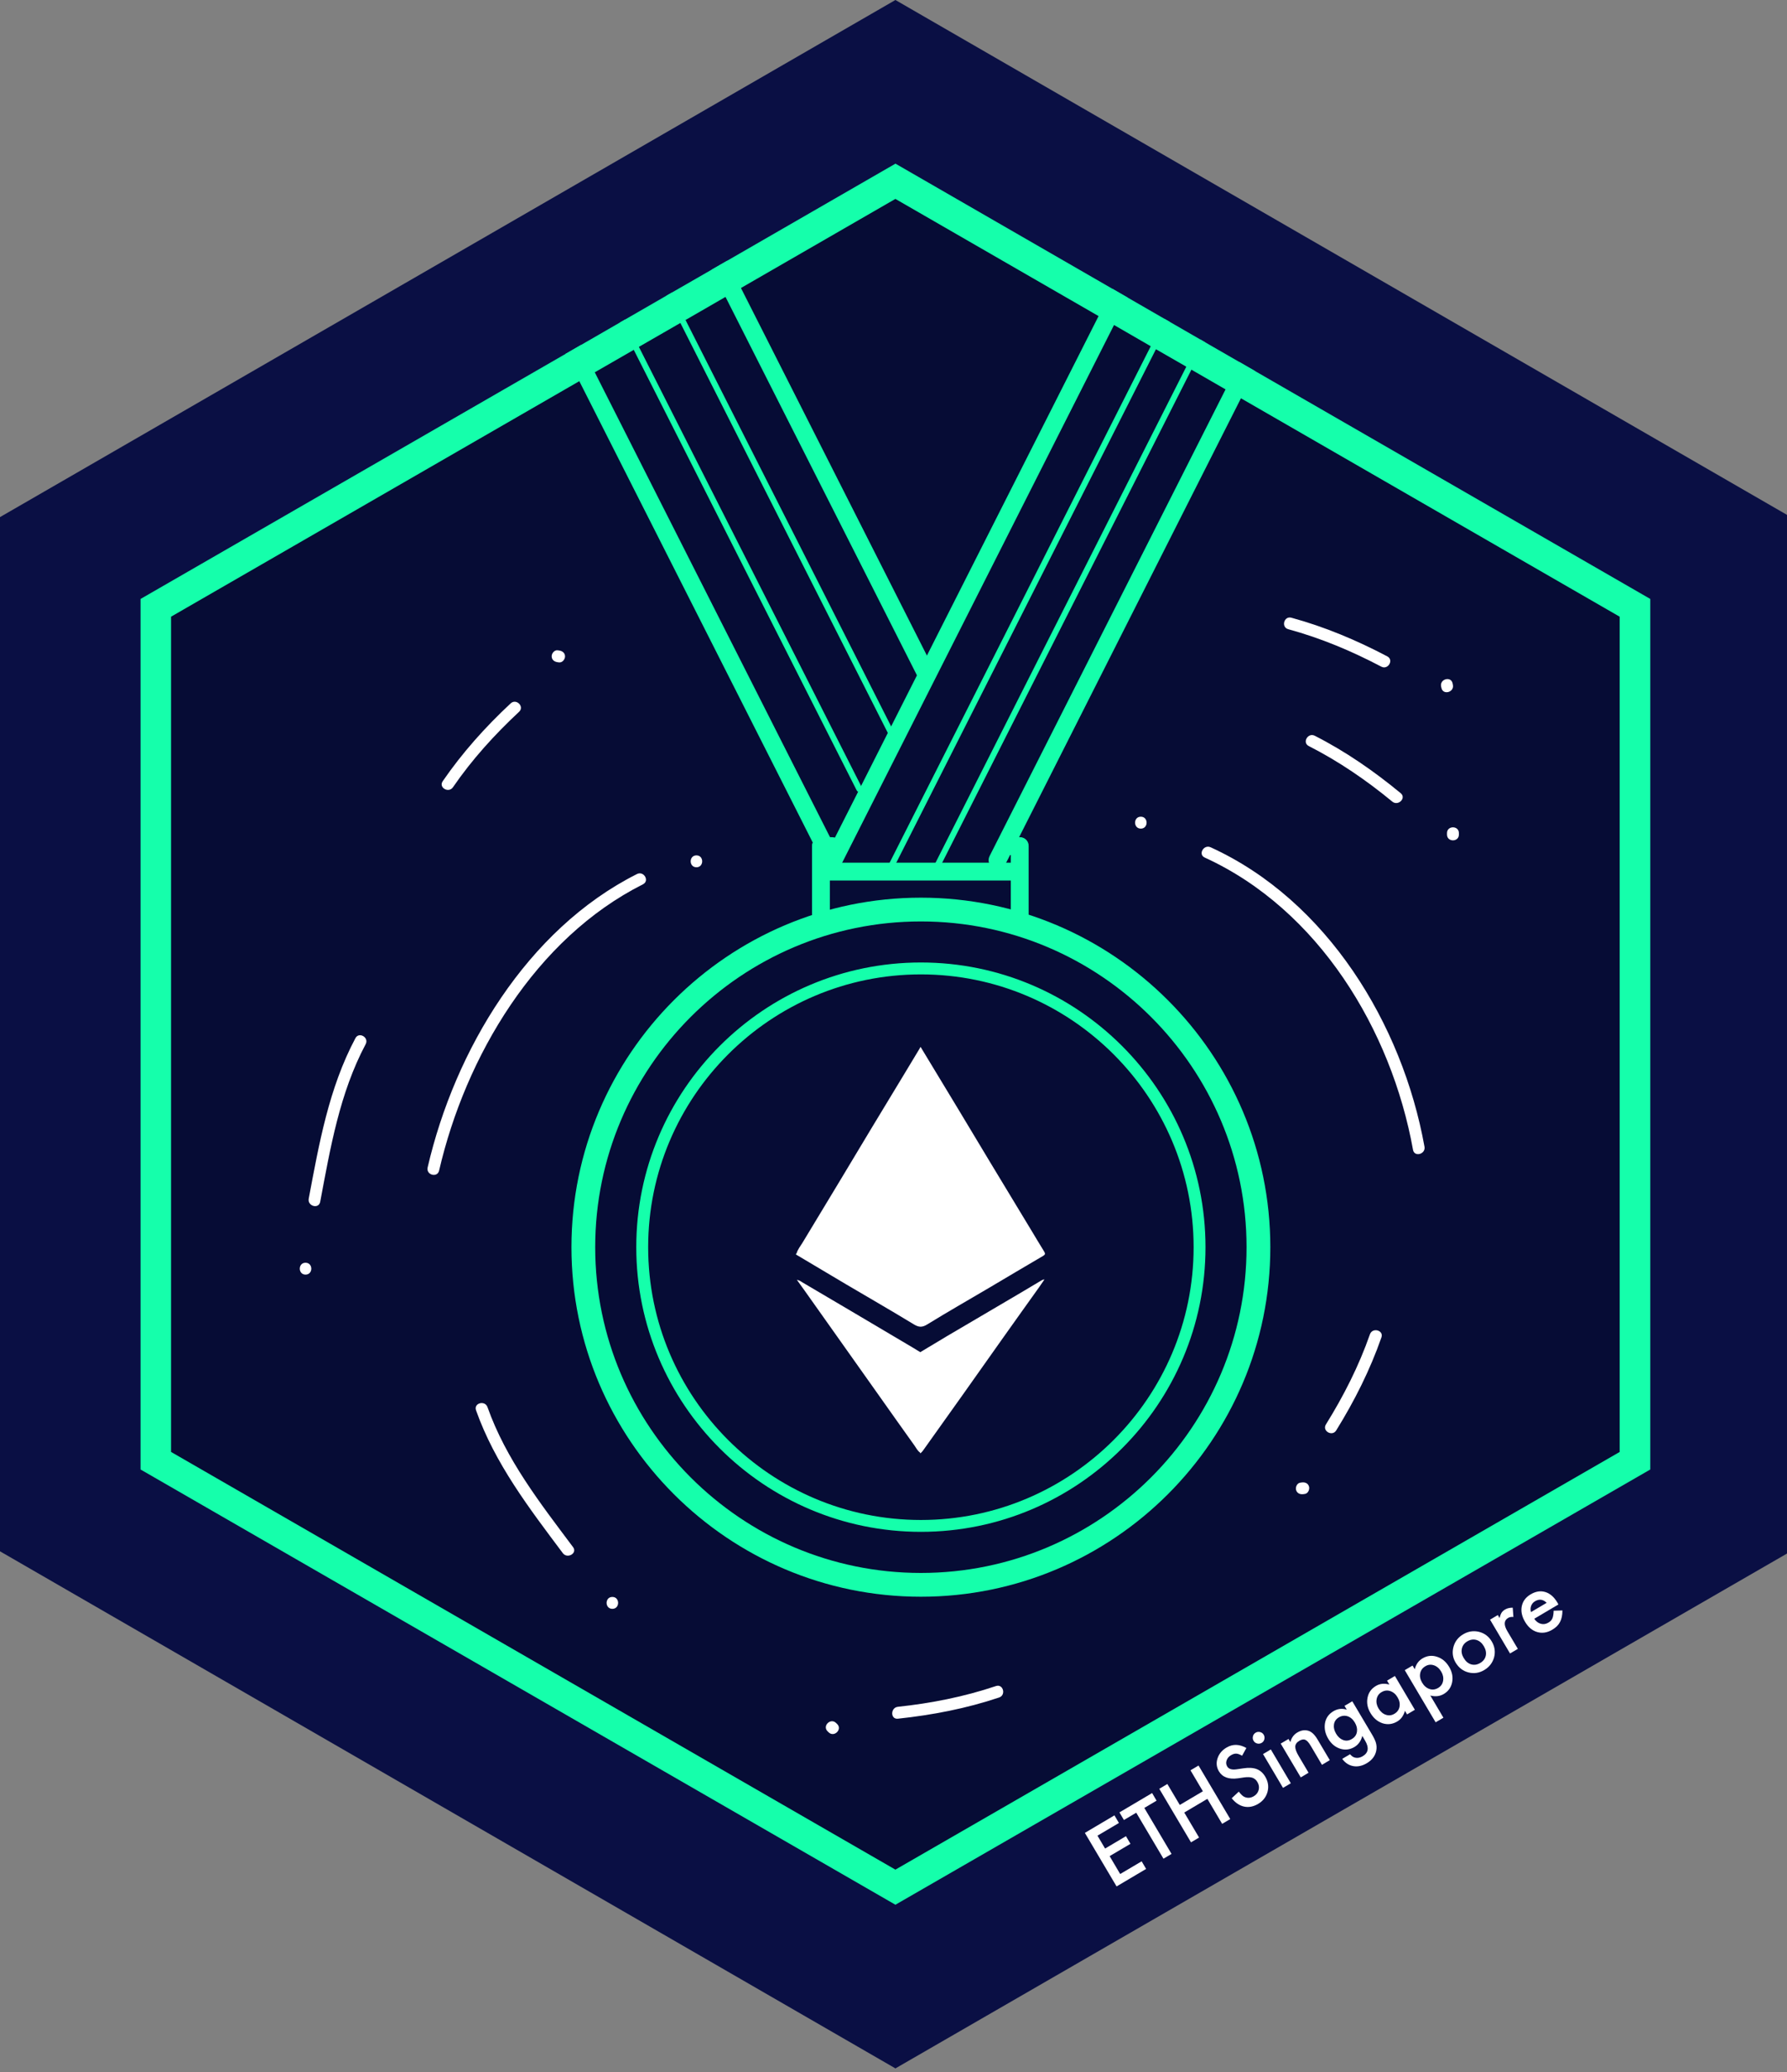 <svg enable-background="new 0 0 110.708 128.333" height="128.333" viewBox="0 0 110.708 128.333" width="110.708" xmlns="http://www.w3.org/2000/svg"><rect x="0" y="0" width="110.708" height="128.333" fill="#808080" stroke="none"/><path d="m55.473 128.11-55.473-32.027v-64.055l55.473-32.028 55.474 32.028v64.055z" fill="#0a0f44"/><path d="m55.452 116.422-45.357-26.189v-52.374l45.357-26.187 45.359 26.187v52.374z" fill="#060c35"/><path d="m57.051 98.896c-11.938 0-21.649-9.711-21.649-21.649s9.712-21.648 21.649-21.648 21.648 9.712 21.648 21.648c.003 11.938-9.71 21.649-21.648 21.649zm0-41.825c-11.126 0-20.177 9.051-20.177 20.176s9.051 20.176 20.177 20.176c11.123 0 20.175-9.051 20.175-20.176s-9.052-20.176-20.175-20.176z" fill="#15ffab"/><path d="m57.051 94.877c-9.723 0-17.633-7.909-17.633-17.631 0-9.725 7.91-17.633 17.633-17.633 9.722 0 17.632 7.908 17.632 17.633 0 9.722-7.91 17.631-17.632 17.631zm0-34.526c-9.316 0-16.896 7.58-16.896 16.896s7.579 16.896 16.896 16.896c9.314 0 16.896-7.579 16.896-16.896 0-9.316-7.579-16.896-16.896-16.896z" fill="#15ffab"/><path d="m51.412 56.614c0-1.403 0-2.807 0-4.21 0-.713-1.105-.713-1.105 0v4.21c-.001.712 1.105.712 1.105 0z" fill="#15ffab"/><path d="m50.858 52.957h.685c.713 0 .713-1.105 0-1.105-.228 0-.456 0-.685 0-.712 0-.712 1.105 0 1.105z" fill="#15ffab"/><path d="m63.727 56.614c0-1.403 0-2.807 0-4.21 0-.713-1.105-.713-1.105 0v4.21c0 .712 1.105.712 1.105 0z" fill="#15ffab"/><path d="m63.174 51.852c-.229 0-.457 0-.686 0-.712 0-.712 1.105 0 1.105h.686c.712 0 .712-1.105 0-1.105z" fill="#15ffab"/><path d="m51.069 54.536h11.633c.713 0 .713-1.105 0-1.105-3.879 0-7.755 0-11.633 0-.713 0-.713 1.105 0 1.105z" fill="#15ffab"/><path d="m69.87 18.438c-.283.564-.57 1.127-.854 1.691-5.613 11.101-11.227 22.199-16.84 33.3-.007.014-.015.026-.022.04-.165.328-.5.339-.743.185-.085-.056-.159-.132-.207-.225-.077-.132-.096-.298-.022-.471.005-.015.012-.029.02-.044l.088-.176c.04-.082.081-.159.122-.239.048-.096.1-.196.146-.292.056-.107.11-.218.166-.325.479-.95.957-1.896 1.44-2.847.059-.118.117-.239.181-.357.553-1.094 1.104-2.188 1.657-3.283.07-.136.136-.268.206-.405.534-1.052 1.064-2.11 1.599-3.164.207-.408.412-.814.617-1.223 3.545-7.009 7.092-14.019 10.635-21.027.283-.563.57-1.127.855-1.69z" fill="#15ffab"/><path d="m77.738 22.973c-.288.563-.575 1.131-.858 1.694-4.582 9.061-9.168 18.125-13.744 27.186-.004.007-.008.011-.012.018-.166.331-.336.659-.502.991-.016.033-.033.063-.047.096-.082.158-.158.313-.24.471-.024.048-.049.1-.072.147-.252.49-.879.27-.995-.147-.041-.122-.032-.265.04-.409 4.87-9.635 9.742-19.271 14.619-28.905.283-.568.57-1.132.854-1.695z" fill="#15ffab"/><path d="m74.668 21.205c-.287.563-.57 1.126-.857 1.69-5.146 10.177-10.295 20.358-15.439 30.534-.055.11-.11.218-.166.328-.11.214-.427.025-.32-.185.025-.047.049-.096.074-.144 5.177-10.239 10.357-20.478 15.535-30.718.283-.563.57-1.126.854-1.69z" fill="#15ffab"/><path d="m72.467 19.935c-.284.563-.571 1.129-.854 1.694-5.362 10.6-10.723 21.2-16.084 31.8-.037.074-.078.151-.115.225-.106.21-.424.026-.316-.188.006-.011.012-.025.018-.037 5.39-10.663 10.784-21.322 16.175-31.985.285-.563.571-1.13.854-1.693z" fill="#15ffab"/><path d="m56.858 41.926c-.02-.033-.033-.066-.052-.099-3.953-7.812-7.904-15.624-11.859-23.436-.284-.563-.571-1.127-.854-1.691l.957-.552c.284.564.571 1.126.854 1.691 3.842 7.587 7.679 15.178 11.521 22.766.131.253.26.508.389.762.317.637-.633 1.192-.956.559z" fill="#15ffab"/><path d="m55.123 45.635c-.04-.081-.081-.158-.121-.24-4.284-8.463-8.567-16.927-12.851-25.391-.288-.563-.571-1.131-.858-1.694l.32-.184c.288.564.57 1.131.858 1.694 4.247 8.391 8.493 16.781 12.736 25.171.078.151.154.306.231.458.112.212-.208.395-.315.186z" fill="#15ffab"/><path d="m53.164 49.035c-.037-.011-.07-.041-.092-.085-4.604-9.094-9.205-18.188-13.809-27.281-.287-.564-.571-1.126-.858-1.694l.321-.185c.283.565.57 1.132.854 1.695 4.588 9.063 9.178 18.129 13.764 27.193.015.029.028.058.043.087.086.166-.095.318-.223.27z" fill="#15ffab"/><path d="m51.557 52.206c.019.161-.044.312-.146.423-.033.041-.078.078-.122.107-.243.158-.578.15-.748-.181-.059-.118-.121-.24-.18-.358-.005-.007-.008-.011-.011-.018-4.817-9.525-9.64-19.045-14.461-28.571-.283-.563-.57-1.126-.854-1.69l.958-.553c.284.563.571 1.131.854 1.693 4.858 9.6 9.716 19.198 14.573 28.792.026.048.05.099.074.146.034.073.056.14.063.21z" fill="#15ffab"/><path d="m56.611 82.024c.31.189.517.202.834.006 1.252-.771 2.529-1.499 3.796-2.246 1.125-.664 2.244-1.335 3.372-1.992.14-.082.159-.141.075-.274-.275-.44-.539-.892-.809-1.337-.844-1.393-1.688-2.785-2.528-4.18-.653-1.082-1.304-2.168-1.954-3.25-.771-1.278-1.546-2.556-2.318-3.832-.063-.139-.086-.014-.104.021-.341.561-.677 1.124-1.017 1.686-.661 1.092-1.325 2.184-1.983 3.276-.655 1.087-1.309 2.181-1.964 3.269-.767 1.27-1.536 2.535-2.299 3.806-.127.21-.287.399-.36.642-.012.014-.021.026-.032.041.001.018.004.032.007.049 1.027.61 2.053 1.225 3.081 1.832 1.4.825 2.811 1.637 4.203 2.483z" fill="#fff"/><path d="m63.258 80.056c-.838.493-1.676.985-2.514 1.479-.682.401-1.363.801-2.045 1.202-.563.334-1.123.675-1.686 1.011-.155-.095-.311-.188-.465-.283-1.274-.754-2.549-1.512-3.825-2.264-.998-.592-1.999-1.18-2.999-1.767-.098-.056-.186-.136-.357-.166.179.251.332.459.482.67.678.956 1.354 1.911 2.031 2.865.854 1.205 1.707 2.407 2.561 3.614.734 1.035 1.465 2.074 2.206 3.106.106.149.188.326.345.438.012.021.012.072.051.035.053-.047.101-.101.141-.155.829-1.163 1.66-2.326 2.486-3.49.841-1.185 1.676-2.372 2.517-3.556.733-1.036 1.476-2.069 2.213-3.104.099-.14.192-.281.306-.447-.108.006-.164.051-.225.084-.408.245-.814.488-1.223.728z" fill="#fff"/><path d="m49.318 77.659c.001.016.004.031.007.049-.042-.012-.043-.029-.007-.049z" fill="#15ffab"/><g fill="#fff"><path d="m74.633 53.113c7.051 3.221 11.564 10.666 12.906 18.103.084.469.795.27.711-.194-1.371-7.602-6.041-15.253-13.246-18.543-.425-.198-.8.437-.371.634z"/><path d="m81.079 46.207c1.858.946 3.569 2.117 5.176 3.442.363.3.888-.219.521-.521-1.654-1.366-3.41-2.583-5.324-3.558-.422-.214-.795.422-.373.637z"/><path d="m89.645 51.598v.093c0 .476.736.476.736 0 0-.032 0-.062 0-.093 0-.475-.736-.475-.736 0z"/><path d="m79.809 38.971c2.011.548 3.921 1.349 5.763 2.318.421.222.794-.415.373-.635-1.897-.999-3.868-1.829-5.94-2.394-.46-.125-.654.586-.196.711z"/><path d="m89.279 42.52c.007.03.015.06.021.089.098.466.809.268.709-.196-.006-.029-.012-.059-.018-.089-.101-.464-.809-.268-.712.196z"/><path d="m28.062 48.759c1.181-1.719 2.573-3.253 4.096-4.673.349-.324-.174-.844-.521-.521-1.57 1.462-2.994 3.053-4.21 4.821-.271.393.367.762.635.373z"/><path d="m34.546 41.015c.029.003.059.006.09.011.2.025.369-.186.369-.369 0-.219-.17-.342-.369-.368-.031-.004-.061-.008-.09-.012-.201-.025-.369.187-.369.369 0 .219.169.343.369.369z"/><path d="m84.87 82.642c-.688 1.968-1.627 3.813-2.726 5.582-.251.403.387.774.636.372 1.131-1.824 2.092-3.732 2.801-5.76.157-.448-.555-.639-.711-.194z"/><path d="m80.645 91.819c-.032.004-.061.008-.092.014-.199.024-.307.277-.258.451.059.213.254.285.453.258.029-.004.06-.01.092-.013.197-.028.305-.278.257-.452-.057-.213-.255-.285-.452-.258z"/><path d="m61.7 104.429c-1.974.663-4.004 1.065-6.074 1.284-.467.052-.472.787 0 .738 2.135-.228 4.232-.63 6.27-1.313.446-.149.255-.862-.196-.709z"/><path d="m51.86 106.776c-.022-.021-.045-.041-.066-.063-.342-.33-.864.19-.521.521.022.021.044.043.065.063.342.328.865-.19.522-.521z"/><path d="m70.676 51.322c.477 0 .477-.738 0-.738-.474 0-.474.738 0 .738z"/><path d="m27.203 72.504c1.639-7.073 5.969-14.384 12.629-17.733.425-.215.053-.85-.371-.636-6.82 3.43-11.29 10.928-12.968 18.174-.107.464.601.66.71.195z"/><path d="m43.146 53.716c.474 0 .474-.737 0-.737-.476 0-.476.737 0 .737z"/><path d="m22.018 64.303c-1.646 3.095-2.25 6.531-2.892 9.939-.087.465.623.662.711.195.629-3.341 1.203-6.729 2.816-9.764.224-.417-.413-.79-.635-.37z"/><path d="m18.929 78.945c.475 0 .475-.735 0-.735-.476-.002-.476.735 0 .735z"/><path d="m29.491 87.349c1.171 3.305 3.296 6.069 5.376 8.847.281.374.92.008.636-.371-2.037-2.721-4.155-5.433-5.302-8.671-.157-.446-.869-.254-.71.195z"/><path d="m37.936 99.646c.476 0 .476-.737 0-.737-.474 0-.474.737 0 .737z"/><path d="m69.32 112.909-1.329.786.471.798 1.293-.766.279.473-1.291.762.654 1.108 1.33-.786.277.471-1.83 1.084-1.965-3.316 1.832-1.085z"/><path d="m70.893 111.977 1.686 2.848-.5.297-1.687-2.849-.763.452-.278-.471 2.024-1.198.276.471z"/><path d="m73.09 111.792 1.431-.847-.769-1.299.5-.295 1.965 3.315-.502.297-.916-1.549-1.432.848.918 1.549-.5.297-1.965-3.316.5-.297z"/><path d="m77.215 108.265-.264.479c-.152-.086-.277-.13-.369-.13-.099-.002-.205.03-.317.097-.14.082-.229.19-.274.322-.047.133-.035.256.035.375.096.161.293.221.592.176l.41-.06c.335-.051.61-.034.828.048.216.084.393.239.527.467.181.306.229.616.144.938-.087.32-.28.572-.585.751-.287.17-.576.228-.865.167-.285-.061-.541-.232-.771-.518l.44-.409c.139.181.258.292.359.331.188.082.38.066.578-.051.154-.095.254-.223.295-.388.042-.166.016-.327-.08-.489-.038-.063-.081-.119-.131-.16-.051-.043-.107-.076-.171-.101-.065-.021-.142-.034-.224-.038-.084-.004-.177 0-.281.014l-.399.058c-.567.076-.961-.069-1.18-.438-.146-.25-.177-.515-.084-.795.091-.281.276-.508.562-.675.382-.225.791-.216 1.225.029z"/><path d="m77.659 107.815c-.05-.084-.062-.176-.037-.273.023-.1.08-.172.166-.225.088-.052.18-.063.278-.038.097.023.172.078.224.165.051.09.064.182.039.279-.022.097-.078.172-.166.224-.088.05-.181.064-.277.04-.1-.026-.177-.082-.227-.172zm1.071.54 1.239 2.095-.484.284-1.238-2.093z"/><path d="m79.342 107.993.484-.287.114.194c.07-.269.212-.464.425-.591.241-.145.477-.18.703-.107.195.063.381.239.555.534l.76 1.282-.485.289-.692-1.171c-.121-.205-.233-.332-.338-.375-.104-.048-.229-.026-.377.06-.158.096-.242.217-.248.361-.002.145.071.347.228.607l.597 1.008-.484.289z"/><path d="m84.988 107.411c.06.1.108.188.146.267.039.079.068.151.092.215.059.179.07.353.038.526-.062.328-.257.592-.586.787-.28.166-.554.228-.824.184-.276-.045-.513-.195-.702-.452l.486-.287c.078.093.156.153.232.185.178.071.361.049.553-.063.355-.21.404-.53.146-.965l-.172-.292c-.076.309-.24.538-.488.688-.287.168-.582.202-.885.104-.309-.1-.555-.307-.74-.62-.181-.306-.248-.616-.203-.931.049-.334.225-.59.524-.769.263-.155.54-.188.831-.097l-.141-.235.482-.284zm-1.052-.72c-.12-.202-.27-.332-.451-.392-.186-.057-.361-.035-.533.063-.185.108-.289.263-.313.464-.024.178.021.362.136.557.112.189.252.316.421.383.185.072.367.054.552-.057.186-.108.293-.263.319-.463.025-.179-.018-.363-.131-.555z"/><path d="m85.931 104.092.485-.287 1.238 2.093-.484.287-.131-.22c-.088.306-.248.522-.477.658-.291.172-.591.209-.904.113-.313-.104-.563-.314-.753-.634-.188-.313-.247-.63-.184-.95s.235-.564.519-.73c.244-.146.521-.174.834-.086zm-.531 1.72c.119.2.271.332.451.394.187.063.362.043.528-.055.18-.105.289-.253.324-.441.037-.192-.004-.389-.121-.584-.115-.196-.267-.324-.453-.387-.184-.061-.363-.039-.541.066-.166.099-.267.242-.303.436-.035.193.005.384.115.571z"/><path d="m89.422 106.389-.482.285-1.913-3.231.484-.284.135.229c.077-.305.235-.527.479-.672.287-.17.586-.204.898-.102.313.098.564.307.755.629.187.313.247.629.185.95-.064.318-.237.562-.521.729-.244.143-.521.175-.831.093zm-.134-2.851c-.119-.201-.271-.332-.453-.394-.187-.063-.362-.045-.529.056-.178.104-.286.25-.323.44-.037.188.003.382.123.582.115.196.267.325.453.388.183.063.362.038.54-.066.166-.101.27-.244.303-.435.034-.192-.003-.384-.114-.571z"/><path d="m90.176 102.972c-.18-.304-.223-.624-.133-.964.093-.34.293-.603.604-.785.313-.186.641-.235.984-.152.341.088.604.286.787.598.186.313.232.641.144.98-.095.339-.298.604-.612.789-.314.188-.643.232-.98.146-.339-.087-.602-.292-.794-.612zm.501-.285c.122.21.276.342.461.397.188.055.374.027.563-.084.188-.11.305-.263.346-.451s0-.383-.12-.588c-.12-.203-.273-.332-.458-.387-.188-.056-.374-.027-.563.084-.184.107-.297.26-.339.449-.043.194-.006.386.11.58z"/><path d="m92.311 100.317.482-.287.11.188c.032-.146.074-.256.123-.332.048-.075.121-.143.218-.2.127-.075.284-.112.473-.112l.041.574c-.131-.012-.239.009-.326.061-.266.157-.278.434-.042.832l.644 1.084-.484.285z"/><path d="m96.547 99.375-1.498.886c.113.166.25.27.41.311.156.044.313.019.469-.073.119-.07.203-.158.246-.264.046-.102.07-.261.078-.474l.543-.015c0 .145-.012.275-.037.395-.024.119-.063.227-.113.322-.051.097-.116.186-.195.264-.08.077-.174.148-.283.212-.313.187-.621.233-.93.146-.309-.09-.561-.301-.758-.635-.197-.332-.264-.654-.202-.968.065-.312.25-.558.556-.737.31-.183.609-.228.905-.139.293.09.54.309.746.652zm-.729-.101c-.22-.219-.459-.253-.717-.1-.06.035-.108.076-.149.123-.041.051-.072.104-.095.162-.022.06-.034.121-.037.187-.003.063.009.132.026.202z"/></g><path d="m77.738 22.973-.959-.553-2.108-1.215-.32-.185-1.883-1.086-.32-.184-2.275-1.312-.957-.552-13.44-7.75-10.423 6.011-.961.553-2.479 1.426-.32.184-2.566 1.48-.321.185-2.412 1.392-.958.553-26.328 15.177v53.919l46.765 26.957 46.765-26.957v-53.919zm22.606 66.955-44.872 25.871-44.875-25.871v-51.732l25.292-14.587.958-.549 2.416-1.391.317-.185 2.57-1.48.32-.185 2.476-1.429.957-.552 9.568-5.518 12.586 7.256.958.553 2.274 1.314.321.185 1.882 1.082.316.185 2.113 1.22.955.552 23.465 13.529v51.732z" fill="#15ffab"/></svg>
